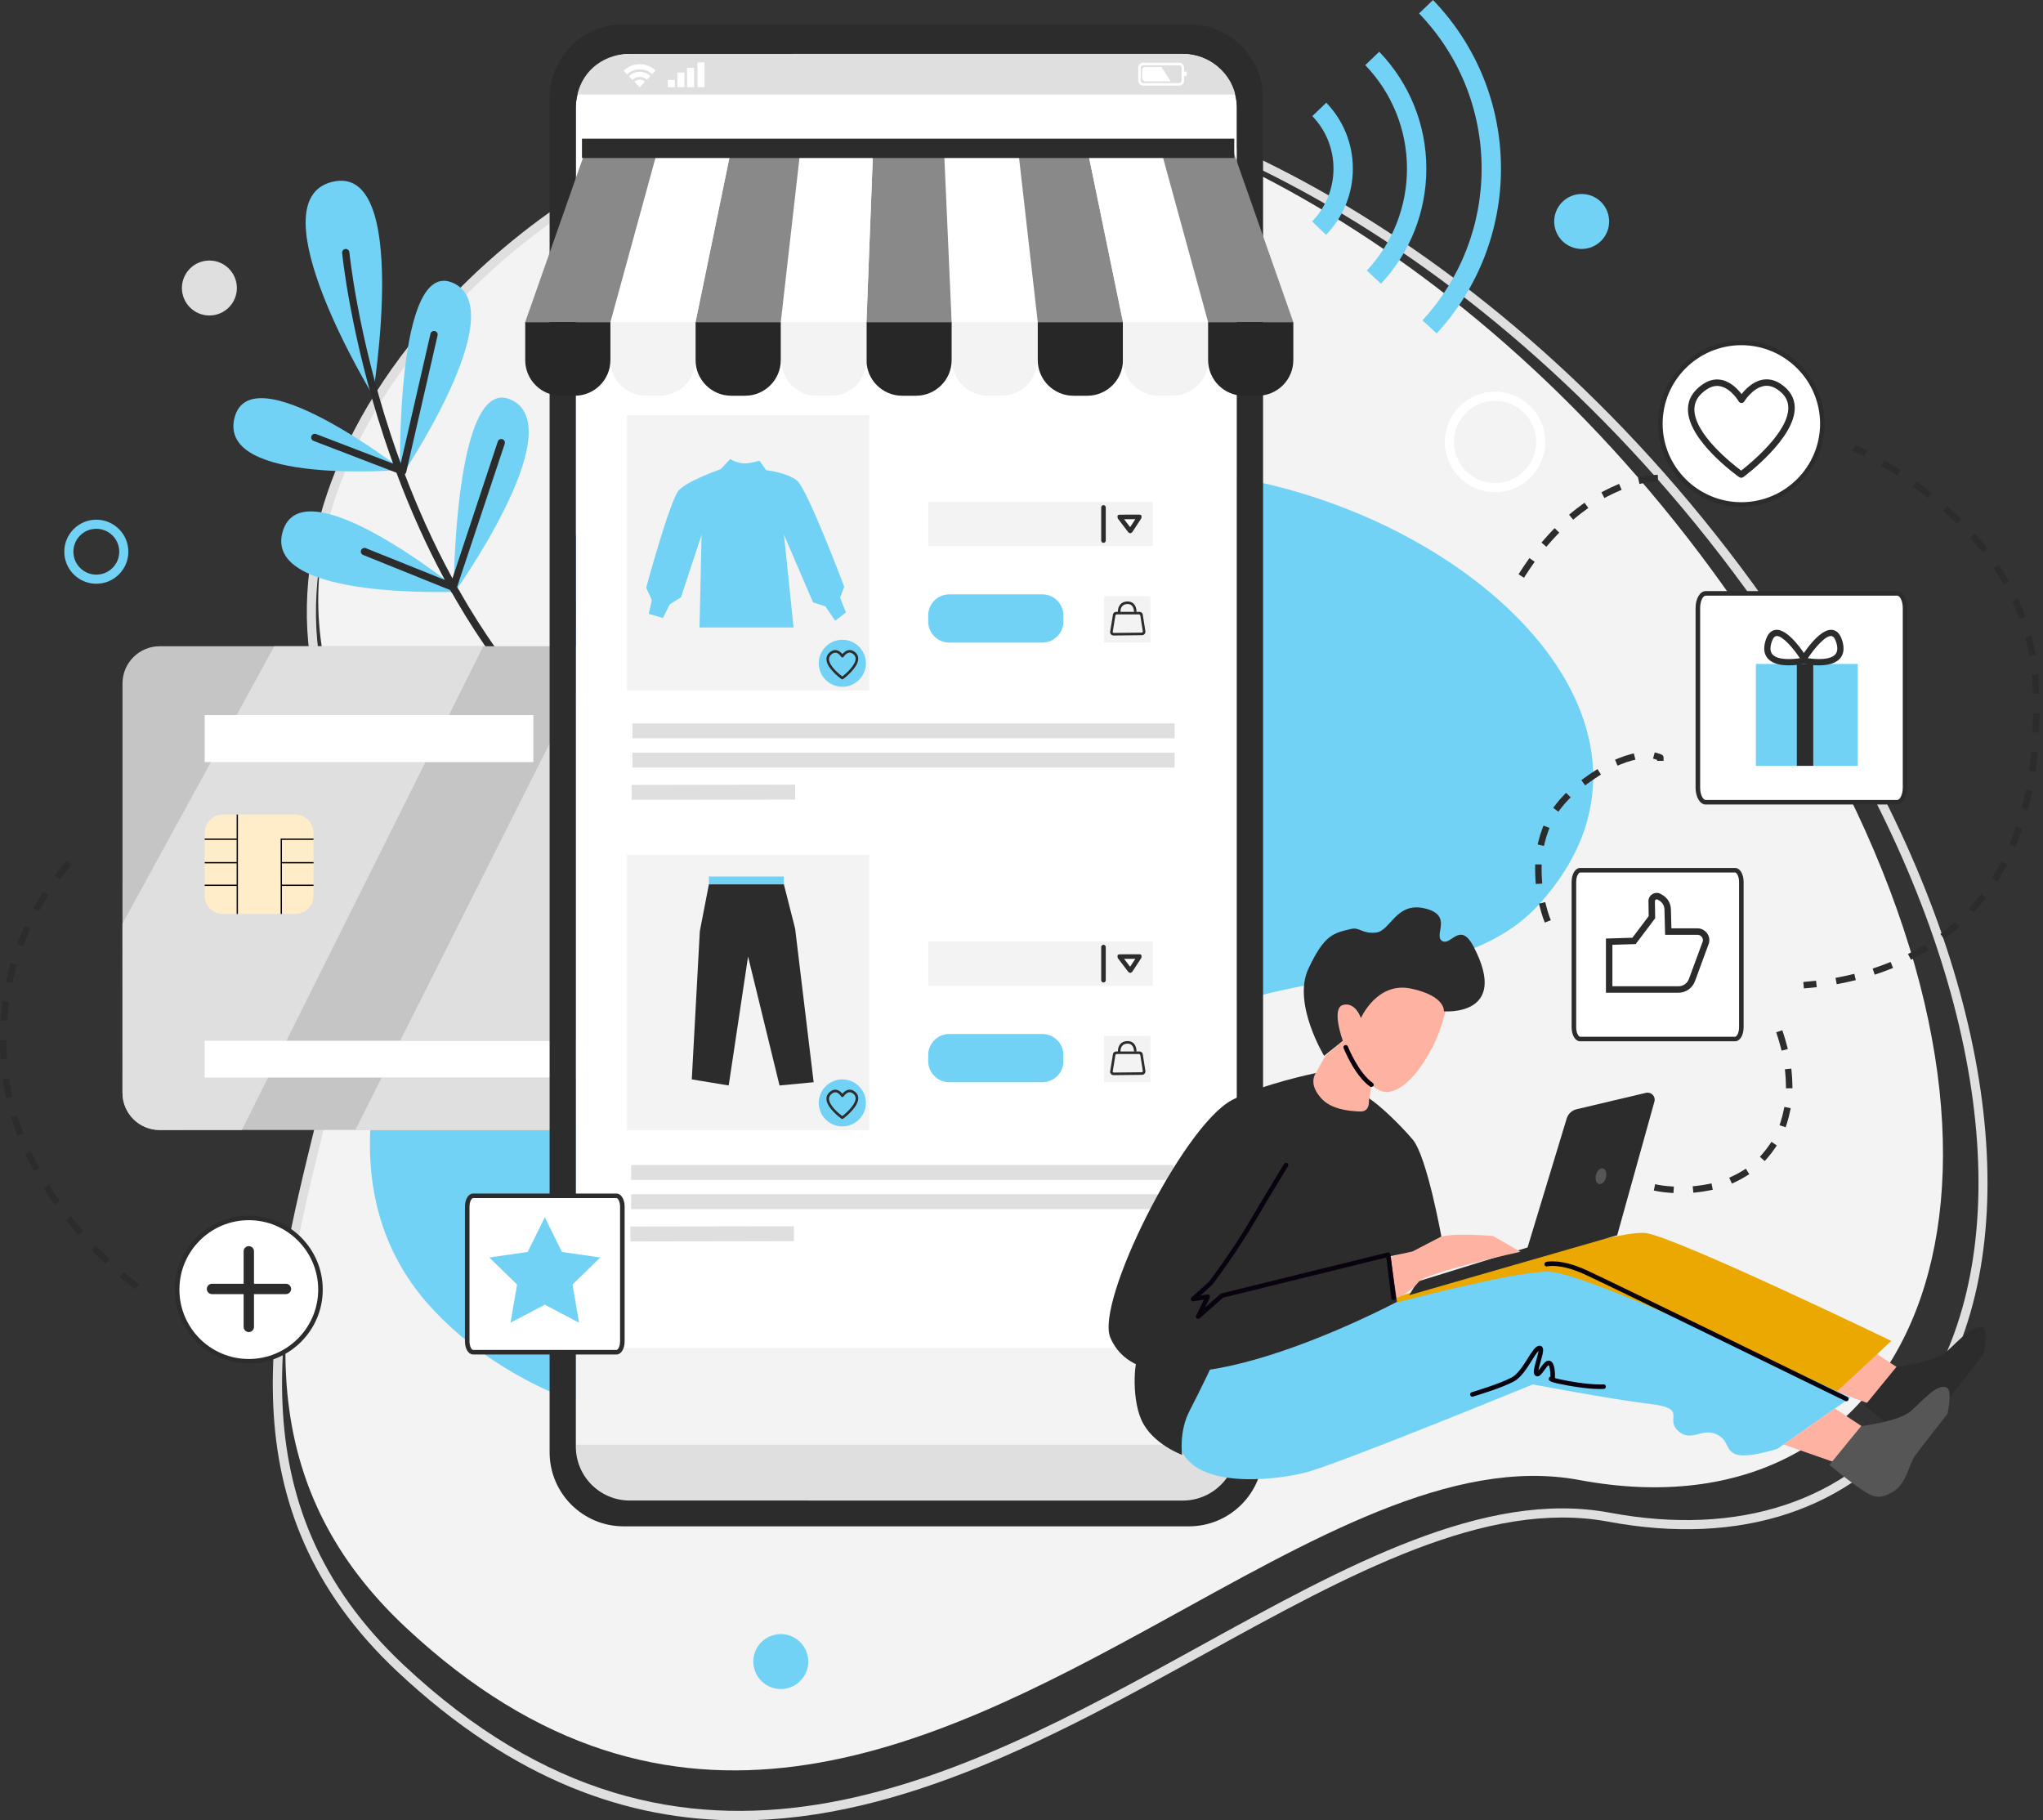 <svg width="422" height="376" viewBox="0 0 422 376" fill="none" xmlns="http://www.w3.org/2000/svg">
<rect x="0" y="0" width="422" height="376" fill="#333333" stroke="none"/>
<path d="M83.77 336.105C138.813 387.652 191.569 361.454 239.305 335.257C270.716 318.018 299.953 300.78 326.237 305.695C394.27 318.41 425.862 248.739 379.223 159.041C333.816 71.714 261.035 27.599 212.161 19.456C131.363 5.994 43.712 85.125 70.731 148.514C95.117 205.724 23.492 279.659 83.77 336.105Z" fill="#F3F3F3"/>
<path d="M374.992 285.861L388.11 290.658L394.433 284.1L386.4 278.82L374.992 285.861Z" fill="#FEB3A2"/>
<path d="M196.323 18.218C155.672 18.218 112.411 38.941 86.108 72.383C65.728 98.295 59.956 127.037 70.273 151.239C80.904 176.178 73.884 204.684 67.096 232.252C57.614 270.764 47.807 310.589 83.469 343.985C141.674 398.495 198.038 367.442 247.772 340.042C278.047 323.364 306.648 307.595 332.537 312.447C359.218 317.431 381.388 310.113 394.952 291.821C416.039 263.385 412.631 213.977 386.061 162.876C340.979 76.181 267.566 28.503 214.808 19.716C208.759 18.708 202.569 18.218 196.323 18.218ZM152.644 376C129.714 376.002 106.133 367.786 82.183 345.359C45.717 311.21 55.658 270.841 65.269 231.801C72.293 203.279 78.927 176.338 68.542 151.978C57.949 127.122 63.812 97.689 84.63 71.219C115.379 32.124 169.047 10.183 215.117 17.859C268.338 26.726 342.35 74.737 387.729 162.009C414.636 213.754 417.982 263.924 396.462 292.942C382.447 311.839 359.622 319.425 332.193 314.296C306.97 309.583 278.652 325.179 248.678 341.69C218.732 358.189 186.397 375.996 152.644 376Z" fill="#DFDFDF"/>
<path d="M385.162 290.354C385.162 290.354 388.173 292.882 391.143 294.983C394.111 297.084 395.402 297.678 398.313 295.972C401.225 294.268 401.707 290.147 402.969 288.413C404.229 286.68 409.687 279.758 409.687 279.758C409.687 279.758 410.771 275.016 409.599 274.334C407.649 273.196 404.479 277.124 402.008 279.224C399.532 281.327 391.753 282.301 391.753 282.301L385.162 290.354Z" fill="#2C2C2C"/>
<path d="M118.94 289.573C106.634 285.134 95.98 277.806 88.616 269.568C79.926 259.843 75.811 247.655 76.481 233.409H118.94V289.573ZM255.475 206.929V98.675C306.572 107.84 350.388 150.897 317.974 186.728C304.247 201.903 280.235 199.52 255.475 206.929Z" fill="#72D2F5"/>
<path d="M77.012 81.645C77.012 81.645 84.902 33.7 68.678 37.549C52.453 41.399 77.012 81.645 77.012 81.645Z" fill="#72D2F5"/>
<path d="M93.697 122.647C93.697 122.647 117.914 88.898 105.835 82.697C93.756 76.495 93.697 122.647 93.697 122.647Z" fill="#72D2F5"/>
<path d="M112.928 148.448C112.928 148.448 137.145 114.698 125.065 108.497C112.986 102.296 112.928 148.448 112.928 148.448Z" fill="#2356F1"/>
<path d="M95.126 122.192C95.126 122.192 62.454 95.556 58.376 109.844C54.298 124.133 95.126 122.192 95.126 122.192Z" fill="#72D2F5"/>
<path d="M113.322 147.124C113.322 147.124 74.308 131.164 74.57 146.021C74.833 160.879 113.322 147.124 113.322 147.124Z" fill="#2356F1"/>
<path d="M83.092 97.05C83.092 97.05 51.56 72.669 48.4 86.47C45.24 100.268 83.092 97.05 83.092 97.05Z" fill="#72D2F5"/>
<path d="M82.638 98.765C82.638 98.765 105.988 64.406 93.754 58.517C81.521 52.626 82.638 98.765 82.638 98.765Z" fill="#72D2F5"/>
<path d="M64.323 90.085C64.472 89.697 64.908 89.501 65.296 89.65L81.195 95.759C80.533 93.929 79.892 92.078 79.273 90.205C72.338 69.138 70.683 52.408 70.668 52.244C70.628 51.828 70.931 51.462 71.347 51.422C71.761 51.383 72.127 51.685 72.169 52.099C72.184 52.265 73.826 68.856 80.716 89.769C81.344 91.678 82.032 93.666 82.781 95.71L88.918 68.943C89.012 68.537 89.417 68.283 89.821 68.377C90.228 68.469 90.48 68.871 90.385 69.278L83.917 97.497C83.876 97.681 83.765 97.838 83.612 97.943C86.185 104.711 89.421 112.056 93.457 119.468L102.822 91.196C102.954 90.803 103.381 90.587 103.776 90.72C104.171 90.85 104.383 91.277 104.254 91.67L94.418 121.223L94.902 122.062C99.621 130.349 105.358 138.642 112.3 146.221L112.528 146.215L120.256 120.001C120.373 119.6 120.792 119.372 121.191 119.489C121.59 119.607 121.818 120.027 121.699 120.426L113.955 146.698L114.004 146.939C114.01 147.234 113.844 147.49 113.602 147.62C116.081 150.236 118.71 152.762 121.494 155.162C121.81 155.435 121.846 155.911 121.575 156.227L121.184 156.466C120.956 156.522 120.704 156.472 120.512 156.304C117.444 153.66 114.488 150.802 111.644 147.74L92.639 148.13C92.223 148.139 91.879 147.808 91.871 147.392C91.862 146.977 92.193 146.632 92.609 146.623L110.295 146.262C104.459 139.761 99.122 132.381 94.354 124.199C94.033 123.65 93.715 123.093 93.401 122.532C93.348 122.527 93.128 122.171 92.975 121.87L75.005 114.625C74.62 114.471 74.433 114.03 74.588 113.645C74.744 113.259 75.18 113.071 75.568 113.227L91.881 119.784C88.16 112.893 84.816 105.48 81.886 97.638L64.756 91.057C64.369 90.908 64.175 90.472 64.323 90.085Z" fill="#2C2C2C"/>
<path d="M175.426 233.401L32.986 233.399C28.743 233.399 25.299 229.965 25.299 225.722L25.303 141.163C25.303 136.92 28.743 133.481 32.984 133.481H175.426C179.668 133.481 183.106 136.92 183.106 141.163V225.722C183.106 229.963 179.668 233.401 175.426 233.401Z" fill="#C5C5C5"/>
<path d="M118.945 233.409H73.389L73.392 233.4L78.838 222.569H118.945V233.409ZM118.945 214.971H82.658L118.945 142.794V214.971Z" fill="#DFDFDF"/>
<path d="M99.826 133.483L49.963 233.398L32.988 233.4C28.737 233.4 25.302 229.954 25.302 225.722L25.297 190.776L56.652 133.483H99.826Z" fill="#DFDFDF"/>
<path d="M60.995 188.776H46.043C43.967 188.776 42.281 187.093 42.281 185.015V172.004C42.281 169.928 43.967 168.242 46.043 168.242H60.995C63.073 168.242 64.756 169.928 64.756 172.004V185.015C64.756 187.093 63.073 188.776 60.995 188.776Z" fill="#FFECC9"/>
<path d="M49.146 188.776H48.881V168.242H49.146V188.776Z" fill="#010101"/>
<path d="M58.238 188.776H57.973V173.202H64.755V173.471H58.238V188.776Z" fill="#010101"/>
<path d="M49.011 173.471H42.281V173.202H49.011V173.471Z" fill="#010101"/>
<path d="M49.011 178.321H42.281V178.052H49.011V178.321Z" fill="#010101"/>
<path d="M49.011 182.989H42.281V182.722H49.011V182.989Z" fill="#010101"/>
<path d="M64.758 178.321H58.107V178.052H64.758V178.321Z" fill="#010101"/>
<path d="M64.758 182.989H58.107V182.722H64.758V182.989Z" fill="#010101"/>
<path d="M169.506 171.156L169.066 170.996C168.774 170.753 168.735 170.323 168.977 170.029C168.989 170.014 169.41 169.469 169.41 168.5C169.41 167.597 168.983 167.024 168.983 167.024C168.75 166.725 168.804 166.292 169.102 166.059C169.401 165.824 169.837 165.878 170.066 166.179C170.14 166.273 170.785 167.14 170.785 168.5C170.785 169.963 170.112 170.816 170.034 170.906C169.899 171.069 169.703 171.156 169.506 171.156Z" fill="white"/>
<path d="M171.822 172.065L171.461 171.959C171.137 171.76 171.04 171.337 171.239 171.013C171.239 171.013 171.94 169.858 171.946 168.532C171.95 167.58 171.414 166.301 171.209 165.888C171.038 165.549 171.173 165.135 171.514 164.966C171.848 164.797 172.266 164.932 172.435 165.271C172.475 165.344 173.329 167.067 173.323 168.54C173.312 170.266 172.441 171.681 172.405 171.739C172.275 171.948 172.05 172.065 171.822 172.065Z" fill="white"/>
<path d="M174.096 173.229L173.756 173.139C173.427 172.949 173.312 172.531 173.5 172.202C173.507 172.183 174.54 170.342 174.54 168.536C174.54 166.917 173.485 164.688 173.476 164.665C173.312 164.323 173.457 163.913 173.801 163.749C174.138 163.582 174.553 163.728 174.715 164.075C174.764 164.174 175.917 166.61 175.917 168.536C175.917 170.712 174.743 172.794 174.692 172.881C174.565 173.103 174.335 173.229 174.096 173.229Z" fill="white"/>
<path d="M176.424 174.369L176.076 174.275C175.749 174.085 175.64 173.663 175.828 173.336C175.845 173.312 177.182 170.979 177.086 168.56C176.998 166.269 175.672 163.311 175.659 163.282C175.502 162.936 175.657 162.528 176.003 162.37C176.341 162.214 176.755 162.366 176.911 162.716C176.972 162.846 178.362 165.951 178.463 168.51C178.57 171.337 177.081 173.921 177.017 174.028C176.891 174.246 176.661 174.369 176.424 174.369Z" fill="white"/>
<path d="M154.57 217.718C154.57 211.757 159.402 206.925 165.363 206.925C171.324 206.925 176.156 211.757 176.156 217.718C176.156 223.679 171.324 228.509 165.363 228.509C159.402 228.509 154.57 223.679 154.57 217.718Z" fill="#FFE6B4"/>
<path d="M139.6 217.718C139.6 211.757 144.43 206.925 150.39 206.925C156.351 206.925 161.183 211.757 161.183 217.718C161.183 223.679 156.351 228.509 150.39 228.509C144.43 228.509 139.6 223.679 139.6 217.718Z" fill="#FF3700"/>
<path d="M110.164 157.412H42.281V147.708H110.164V157.412Z" fill="white"/>
<path d="M42.281 222.569H125.225V214.97H42.281V222.569Z" fill="white"/>
<path d="M118.943 40.169V22.279C118.943 16.121 123.935 11.129 130.093 11.129L244.327 11.126C250.484 11.126 255.478 16.121 255.478 22.279V30.612C241.305 24.196 227.636 19.945 215.121 17.859C208.977 16.836 202.703 16.339 196.36 16.339C169.896 16.339 142.333 25.001 118.943 40.169ZM255.478 33.822C239.984 26.376 225.221 21.63 212.164 19.456C210.241 19.136 208.306 18.867 206.376 18.649C209.212 18.897 212.028 19.251 214.812 19.716C227.412 21.815 241.188 26.13 255.478 32.668V33.822Z" fill="#689BF9"/>
<path d="M130.092 309.932C123.935 309.932 118.943 304.933 118.943 298.776V289.573C126.719 292.377 135.157 294.027 143.845 294.029C159.848 294.029 176.697 288.431 191.842 274.118C221.126 246.445 223.397 222.24 237.763 214.271C243.624 211.018 249.571 208.695 255.478 206.929V298.776C255.478 304.933 250.484 309.929 244.327 309.929L130.092 309.932ZM123.625 133.481H122.152C127.387 123.612 131.698 111.901 125.066 108.497C124.306 108.106 123.593 107.923 122.925 107.923C121.368 107.923 120.053 108.916 118.943 110.592V42.405C142.235 27.019 169.835 18.218 196.326 18.218C199.697 18.218 203.052 18.359 206.376 18.649C208.306 18.867 210.241 19.136 212.164 19.456C225.221 21.63 239.984 26.376 255.478 33.822V98.675C249.058 97.523 242.526 96.909 236.014 96.909C229.474 96.909 222.964 97.529 216.608 98.853C189.489 104.504 163.99 118.558 143.512 133.475H123.627L123.625 133.481Z" fill="#6097F8"/>
<path d="M118.943 42.405V40.169C142.333 25.001 169.896 16.339 196.36 16.339C202.703 16.339 208.977 16.836 215.121 17.859C227.636 19.945 241.305 24.196 255.478 30.612V32.668C241.188 26.13 227.412 21.815 214.812 19.716C212.028 19.251 209.212 18.898 206.376 18.649C203.052 18.36 199.697 18.218 196.326 18.218C169.835 18.218 142.235 27.019 118.943 42.405Z" fill="#5993F5"/>
<path d="M143.845 294.029C135.157 294.027 126.719 292.377 118.943 289.573V233.409H123.345L123.348 233.401H175.429C179.671 233.401 183.109 229.963 183.109 225.721V141.163C183.109 136.919 179.671 133.481 175.429 133.481H173.582L173.584 133.475H143.512C163.99 118.558 189.489 104.504 216.608 98.853C222.964 97.529 229.474 96.908 236.014 96.908C242.526 96.908 249.058 97.523 255.478 98.675V206.929C249.571 208.695 243.624 211.018 237.763 214.271C223.397 222.239 221.126 246.445 191.842 274.118C176.697 288.431 159.848 294.029 143.845 294.029Z" fill="url(#paint0_linear_6532_3180)"/>
<path d="M122.152 133.481H118.943V129.785L121.701 120.426C121.819 120.027 121.592 119.608 121.193 119.489C121.121 119.468 121.05 119.459 120.979 119.459C120.653 119.459 120.354 119.672 120.258 120.001L118.943 124.458V110.592C120.053 108.916 121.368 107.923 122.925 107.923C123.593 107.923 124.306 108.106 125.066 108.497C131.698 111.901 127.387 123.612 122.152 133.481Z" fill="#175CF4"/>
<path d="M118.943 129.785V124.458L120.258 120.001C120.354 119.671 120.653 119.459 120.979 119.459C121.05 119.459 121.121 119.468 121.193 119.489C121.592 119.607 121.819 120.027 121.701 120.426L118.943 129.785Z" fill="#3171E4"/>
<path d="M175.429 233.401H123.348L173.582 133.481H175.429C179.671 133.481 183.109 136.92 183.109 141.163V225.722C183.109 229.963 179.671 233.401 175.429 233.401ZM157.878 225.492C159.82 227.362 162.457 228.509 165.364 228.509C171.325 228.509 176.157 223.679 176.157 217.718C176.157 211.757 171.325 206.926 165.364 206.926C162.457 206.926 159.82 208.075 157.878 209.944C155.939 208.075 153.3 206.926 150.392 206.926C144.432 206.926 139.602 211.757 139.602 217.718C139.602 223.679 144.432 228.509 150.392 228.509C153.3 228.509 155.939 227.362 157.878 225.492ZM176.285 162.31C176.191 162.31 176.095 162.329 176.005 162.37C175.659 162.528 175.505 162.936 175.661 163.283C175.674 163.311 177 166.269 177.088 168.56C177.184 170.979 175.847 173.312 175.83 173.336C175.642 173.663 175.751 174.085 176.078 174.275L176.426 174.369C176.663 174.369 176.893 174.246 177.019 174.028C177.083 173.921 178.572 171.337 178.465 168.51C178.364 165.952 176.974 162.846 176.913 162.716C176.799 162.461 176.545 162.31 176.285 162.31ZM174.098 163.679C173.998 163.679 173.896 163.702 173.802 163.749C173.458 163.913 173.313 164.323 173.477 164.665C173.486 164.688 174.541 166.916 174.541 168.536C174.541 170.342 173.509 172.183 173.501 172.202C173.313 172.531 173.428 172.949 173.757 173.139L174.098 173.229C174.336 173.229 174.566 173.103 174.694 172.881C174.745 172.794 175.918 170.712 175.918 168.536C175.918 166.61 174.765 164.174 174.716 164.074C174.6 163.826 174.352 163.679 174.098 163.679ZM171.822 164.893C171.718 164.893 171.613 164.917 171.515 164.966C171.175 165.135 171.039 165.549 171.21 165.888C171.415 166.301 171.951 167.58 171.948 168.532C171.942 169.858 171.24 171.013 171.24 171.013C171.041 171.337 171.139 171.76 171.462 171.959L171.824 172.065C172.051 172.065 172.277 171.948 172.407 171.739C172.442 171.681 173.313 170.266 173.325 168.54C173.33 167.067 172.476 165.344 172.437 165.271C172.316 165.03 172.072 164.893 171.822 164.893ZM169.527 165.914C169.378 165.914 169.23 165.961 169.104 166.059C168.807 166.292 168.752 166.725 168.985 167.024C168.985 167.024 169.412 167.597 169.412 168.5C169.412 169.469 168.991 170.014 168.98 170.029C168.737 170.323 168.776 170.754 169.068 170.996L169.508 171.156C169.706 171.156 169.901 171.07 170.037 170.906C170.114 170.816 170.787 169.964 170.787 168.5C170.787 167.14 170.142 166.273 170.069 166.179C169.935 166.004 169.732 165.914 169.527 165.914ZM118.943 142.794V133.481H122.152H123.625L118.943 142.794Z" fill="#3078F0"/>
<path d="M123.345 233.409H118.943V222.569H125.226V214.971H118.943V142.794L123.625 133.481L123.627 133.476H143.512H173.584L173.582 133.481L123.348 233.401L123.345 233.409Z" fill="url(#paint1_linear_6532_3180)"/>
<path d="M169.506 171.156L169.066 170.996C168.774 170.753 168.735 170.323 168.977 170.029C168.989 170.014 169.41 169.469 169.41 168.5C169.41 167.597 168.983 167.024 168.983 167.024C168.75 166.725 168.804 166.292 169.102 166.059C169.228 165.961 169.376 165.914 169.525 165.914C169.73 165.914 169.933 166.004 170.066 166.179C170.14 166.273 170.785 167.14 170.785 168.5C170.785 169.963 170.112 170.816 170.034 170.906C169.899 171.069 169.703 171.156 169.506 171.156Z" fill="#689BF9"/>
<path d="M171.822 172.065L171.461 171.959C171.137 171.76 171.04 171.337 171.239 171.013C171.239 171.013 171.94 169.858 171.946 168.532C171.95 167.58 171.414 166.301 171.209 165.888C171.038 165.549 171.173 165.135 171.514 164.966C171.611 164.917 171.717 164.893 171.82 164.893C172.07 164.893 172.315 165.03 172.435 165.271C172.475 165.344 173.329 167.067 173.323 168.54C173.312 170.266 172.441 171.681 172.405 171.739C172.275 171.948 172.05 172.065 171.822 172.065Z" fill="#689BF9"/>
<path d="M174.096 173.229L173.756 173.139C173.427 172.949 173.312 172.531 173.5 172.202C173.507 172.183 174.54 170.342 174.54 168.536C174.54 166.917 173.485 164.688 173.476 164.665C173.312 164.323 173.457 163.913 173.801 163.749C173.895 163.702 173.996 163.68 174.096 163.68C174.35 163.68 174.598 163.826 174.715 164.075C174.764 164.174 175.917 166.61 175.917 168.536C175.917 170.712 174.743 172.794 174.692 172.881C174.565 173.103 174.335 173.229 174.096 173.229Z" fill="#689BF9"/>
<path d="M176.424 174.369L176.076 174.275C175.749 174.085 175.64 173.663 175.828 173.336C175.845 173.312 177.182 170.979 177.086 168.56C176.998 166.269 175.672 163.311 175.659 163.282C175.502 162.936 175.657 162.528 176.003 162.37C176.093 162.329 176.189 162.31 176.283 162.31C176.543 162.31 176.797 162.46 176.911 162.716C176.972 162.846 178.362 165.951 178.463 168.51C178.57 171.337 177.081 173.921 177.017 174.028C176.891 174.246 176.661 174.369 176.424 174.369Z" fill="#689BF9"/>
<path d="M165.363 228.509C162.455 228.509 159.818 227.361 157.877 225.492C159.916 223.531 161.184 220.773 161.184 217.718C161.184 214.665 159.916 211.906 157.877 209.944C159.818 208.075 162.455 206.925 165.363 206.925C171.324 206.925 176.156 211.757 176.156 217.718C176.156 223.679 171.324 228.509 165.363 228.509Z" fill="#6891DD"/>
<path d="M150.39 228.509C144.43 228.509 139.6 223.679 139.6 217.718C139.6 211.757 144.43 206.925 150.39 206.925C153.298 206.925 155.937 208.075 157.877 209.944C159.915 211.906 161.183 214.665 161.183 217.718C161.183 220.773 159.915 223.531 157.877 225.492C155.937 227.361 153.298 228.509 150.39 228.509Z" fill="#68519B"/>
<path d="M118.943 222.569H125.226V214.97H118.943V222.569Z" fill="#689BF9"/>
<path d="M244.327 309.93L130.092 309.932C123.935 309.932 118.943 304.933 118.943 298.776V22.279C118.943 16.121 123.935 11.129 130.093 11.129L244.327 11.125C250.484 11.125 255.478 16.121 255.478 22.279V298.776C255.478 304.933 250.484 309.93 244.327 309.93Z" fill="white"/>
<path d="M244.327 309.93L130.092 309.932C123.935 309.932 118.943 304.933 118.943 298.776L118.941 278.423H255.476L255.477 298.776C255.477 304.933 250.484 309.93 244.327 309.93Z" fill="#F3F3F3"/>
<path d="M246.107 309.93H128.596C123.264 309.93 118.941 305.608 118.941 300.276V298.408H255.476V300.562C255.476 305.734 251.279 309.93 246.107 309.93Z" fill="#DFDFDF"/>
<path d="M255.477 298.776C255.477 304.946 250.477 309.937 244.308 309.937L130.091 309.932C123.921 309.932 118.943 304.946 118.943 298.776V22.279C118.943 16.11 123.923 11.129 130.093 11.129L244.308 11.135C250.477 11.135 255.477 16.11 255.477 22.279V298.776ZM257.832 11.135C255.048 7.41 250.59 5.003 245.587 5.003H128.819C123.816 5.003 119.377 7.41 116.574 11.135C114.656 13.693 113.527 16.872 113.527 20.314V299.969C113.527 308.414 120.374 315.261 128.819 315.261H245.587C254.032 315.261 260.898 308.414 260.898 299.969V20.314C260.898 16.872 259.769 13.693 257.832 11.135Z" fill="#2C2C2C"/>
<path d="M277.381 214.968L273.758 218.101L270.418 224.112C270.418 224.112 272.613 227.431 275.758 228.96C278.905 230.489 282.439 229.951 282.439 229.951L283.391 223.402L277.381 214.968Z" fill="#FEB3A2"/>
<path d="M281.097 210.304C281.097 210.304 278.665 205.095 276.367 207.742C274.07 210.39 281.455 225.838 286.501 225.56C291.544 225.285 296.322 216.307 297.619 212.194C298.917 208.078 300.493 203.545 296.006 200.653C286.804 194.722 281.097 210.304 281.097 210.304Z" fill="#FEB3A2"/>
<path d="M273.509 218.083L277.382 214.968C277.382 214.968 274.886 208.207 277.442 207.56C280 206.909 281.098 210.304 281.098 210.304C281.098 210.304 284.411 202.677 291.485 204.195C298.678 205.735 298.251 208.887 298.251 208.887C298.251 208.887 311.978 210.054 304.388 195.537C301.54 190.09 299.703 195.522 297.865 194.337C296.025 193.154 300.314 188.978 294.178 187.601C288.353 186.294 287.178 192.292 284.262 192.614C281.347 192.937 280.856 191.448 279.105 191.867C275.427 192.747 273.594 192.981 270.255 200.109C266.914 207.236 273.509 218.083 273.509 218.083Z" fill="#2C2C2C"/>
<path d="M249.626 291.208C254.431 301.512 267.179 301.402 273.856 299.736C280.531 298.066 320.969 281.491 320.969 281.491C320.969 281.491 337.177 284.561 345.129 285.516C353.082 286.472 348.239 288.439 350.881 290.997C353.522 293.555 355.817 290.508 358.704 291.702C361.595 292.895 360.555 295.062 362.934 295.931C365.316 296.8 371.494 294.783 371.494 294.783L390.669 276.964C390.669 276.964 345.861 255.352 339.855 254.671C331.169 253.685 262.301 276.179 262.301 276.179C262.301 276.179 244.327 279.845 249.626 291.208Z" fill="#EAA800"/>
<path d="M243.522 298.017C245.632 307.719 262.83 305.862 269.507 304.196C276.178 302.527 316.618 285.952 316.618 285.952C316.618 285.952 332.824 289.024 340.779 289.979C348.733 290.933 343.888 292.898 346.531 295.457C349.171 298.017 351.464 294.97 354.355 296.164C357.244 297.357 356.2 299.523 358.583 300.392C360.967 301.261 367.144 299.243 367.144 299.243L382.236 288.682C382.236 288.682 329.713 263.464 320.316 262.691C310.921 261.92 254.994 278.193 254.994 278.193C254.994 278.193 241.41 288.313 243.522 298.017Z" fill="#72D2F5"/>
<path d="M235.418 280.188C234.4 279.518 233.541 288.323 235.77 293.294C238 298.265 244.172 300.494 244.172 300.494C244.172 300.494 243.485 295.694 245.712 291.409C247.943 287.123 250.629 281.434 250.629 281.434C250.629 281.434 236.439 280.857 235.418 280.188Z" fill="#2C2C2C"/>
<path d="M368.404 298.361L378.486 301.882L385.472 295.184L379.024 290.927L368.404 298.361Z" fill="#FEB3A2"/>
<path d="M377.875 302.578C377.875 302.578 380.869 305.091 383.822 307.183C386.772 309.271 388.056 309.859 390.953 308.164C393.848 306.47 394.326 302.371 395.58 300.649C396.833 298.926 402.263 292.041 402.263 292.041C402.263 292.041 403.339 287.328 402.175 286.648C400.235 285.516 397.085 289.421 394.625 291.513C392.164 293.602 384.428 294.571 384.428 294.571L377.875 302.578Z" fill="#565656"/>
<path d="M291.078 267.521L334.046 255.142L341.737 227.529C342.032 226.461 341.077 225.467 339.999 225.721L325.651 229.113C324.681 229.342 323.906 230.072 323.616 231.024L315.53 257.661L292.788 264.704L291.078 267.521Z" fill="#2C2C2C"/>
<path d="M381.377 289.428L381.172 289.381C380.685 289.145 332.533 265.593 327.302 263.203C322.267 260.9 319.628 261.56 319.6 261.564C319.352 261.636 319.094 261.485 319.026 261.233C318.959 260.983 319.104 260.726 319.352 260.656C319.47 260.622 322.309 259.884 327.694 262.347C332.936 264.743 381.099 288.299 381.584 288.537C381.817 288.649 381.913 288.93 381.8 289.165C381.719 289.33 381.552 289.428 381.377 289.428Z" fill="#09030F"/>
<path d="M304.121 288.482C303.916 288.482 303.73 288.351 303.67 288.145C303.596 287.897 303.739 287.636 303.987 287.561C304.048 287.544 309.931 285.798 312.299 284.484C313.548 283.792 314.669 282.001 315.572 280.562C316.447 279.168 317.079 278.16 317.799 277.981C318.181 277.883 318.41 278.052 318.514 278.16C318.95 278.609 318.721 279.51 318.241 281.19C318.085 281.737 317.852 282.559 317.78 283.062C317.923 282.889 318.083 282.667 318.207 282.495C318.794 281.686 319.396 280.846 320.133 281.068C321.183 281.38 321.232 283.624 321.196 284.645C321.623 284.766 322.417 284.952 323.891 285.225C328.654 286.109 331.18 285.947 331.203 285.943C331.458 285.888 331.686 286.118 331.705 286.378C331.724 286.637 331.528 286.861 331.268 286.88C331.167 286.891 328.612 287.057 323.718 286.15C320.028 285.467 319.894 285.245 319.926 284.762C319.936 284.628 319.996 284.429 320.261 284.31C320.263 283.193 320.083 282.106 319.855 281.963C319.71 282.025 319.227 282.689 318.967 283.047C318.467 283.737 318.066 284.29 317.556 284.285C317.329 284.28 317.12 284.162 316.981 283.955C316.64 283.453 316.881 282.527 317.336 280.934C317.494 280.374 317.739 279.522 317.795 279.046C317.408 279.403 316.842 280.308 316.37 281.062C315.41 282.592 314.216 284.495 312.756 285.307C310.296 286.671 304.499 288.39 304.255 288.464L304.121 288.482Z" fill="#09030F"/>
<path d="M196.574 66.537H178.975L180.353 30.636H194.983L196.574 66.537Z" fill="#898989"/>
<path d="M189.203 81.739H186.346C182.276 81.739 178.975 78.438 178.975 74.368V66.537H196.574V74.368C196.574 78.438 193.275 81.739 189.203 81.739Z" fill="#282728"/>
<path d="M178.975 66.537H161.373L165.579 30.636H180.353L178.975 66.537Z" fill="white"/>
<path d="M171.603 81.739H168.746C164.674 81.739 161.373 78.438 161.373 74.368V66.537H178.975V74.368C178.975 78.438 175.674 81.739 171.603 81.739Z" fill="#F3F3F3"/>
<path d="M161.277 66.537H143.676L151.064 30.636H165.363L161.277 66.537Z" fill="#898989"/>
<path d="M153.906 81.739H151.049C146.977 81.739 143.676 78.438 143.676 74.368V66.537H161.277V74.368C161.277 78.438 157.976 81.739 153.906 81.739Z" fill="#282728"/>
<path d="M143.654 66.537H126.055L135.935 30.636H151.067L143.654 66.537Z" fill="white"/>
<path d="M136.283 81.739H133.426C129.356 81.739 126.055 78.438 126.055 74.368V66.537H143.654V74.368C143.654 78.438 140.355 81.739 136.283 81.739Z" fill="#F3F3F3"/>
<path d="M126.088 66.537H108.486L121.111 30.636H135.933L126.088 66.537Z" fill="#898989"/>
<path d="M118.717 81.739H115.86C111.787 81.739 108.486 78.438 108.486 74.368V66.537H126.088V74.368C126.088 78.438 122.787 81.739 118.717 81.739Z" fill="#282728"/>
<path d="M196.658 66.537H214.258L210.054 30.636H195.281L196.658 66.537Z" fill="white"/>
<path d="M204.03 81.739H206.889C210.959 81.739 214.258 78.438 214.258 74.368V66.537H196.658V74.368C196.658 78.438 199.959 81.739 204.03 81.739Z" fill="#F3F3F3"/>
<path d="M214.355 66.537H231.957L224.568 30.636H210.27L214.355 66.537Z" fill="#898989"/>
<path d="M221.727 81.739H224.586C228.656 81.739 231.957 78.438 231.957 74.368V66.537H214.355V74.368C214.355 78.438 217.656 81.739 221.727 81.739Z" fill="#282728"/>
<path d="M231.981 66.537H249.583L239.702 30.636H224.57L231.981 66.537Z" fill="white"/>
<path d="M239.35 81.739H242.209C246.279 81.739 249.58 78.438 249.58 74.368V66.537H231.979V74.368C231.979 78.438 235.28 81.739 239.35 81.739Z" fill="#F3F3F3"/>
<path d="M249.548 66.537H267.15L254.525 30.636H239.703L249.548 66.537Z" fill="#898989"/>
<path d="M256.916 81.739H259.775C263.846 81.739 267.147 78.438 267.147 74.368V66.537H249.545V74.368C249.545 78.438 252.846 81.739 256.916 81.739Z" fill="#282728"/>
<path d="M238.095 112.806H191.729V103.654H238.095V112.806Z" fill="#F3F3F3"/>
<path d="M237.632 132.725H228.055V123.147H237.632V132.725Z" fill="#F3F3F3"/>
<path d="M238.095 203.609H191.729V194.459H238.095V203.609Z" fill="#F3F3F3"/>
<path d="M237.632 223.531H228.055V213.953H237.632V223.531Z" fill="#F3F3F3"/>
<path d="M130.369 246.664H242.367V249.744H130.369V246.664Z" fill="#DFDFDF"/>
<path d="M130.627 149.416H242.628V152.497H130.627V149.416Z" fill="#DFDFDF"/>
<path d="M130.627 155.452H242.625V158.531H130.627V155.452Z" fill="#DFDFDF"/>
<path d="M130.469 162.124L164.243 162.068V165.15L130.469 165.205V162.124Z" fill="#DFDFDF"/>
<path d="M130.369 240.628H242.37V243.709H130.369V240.628Z" fill="#DFDFDF"/>
<path d="M130.211 253.335L163.987 253.281V256.362L130.211 256.417V253.335Z" fill="#DFDFDF"/>
<path d="M227.935 112.123C227.676 112.123 227.465 111.911 227.465 111.653V104.807C227.465 104.547 227.676 104.336 227.935 104.336C228.195 104.336 228.405 104.547 228.405 104.807V111.653C228.405 111.911 228.195 112.123 227.935 112.123Z" fill="#2C2C2C"/>
<path d="M231.244 106.778L235.377 106.765L233.462 109.693L231.244 106.778Z" fill="white"/>
<path d="M232.192 107.244L233.435 108.879L234.507 107.237L232.192 107.244ZM233.471 110.164L233.089 109.979L230.871 107.062L230.822 106.569C230.901 106.409 231.065 106.308 231.244 106.308L235.378 106.295C235.551 106.295 235.709 106.389 235.792 106.541L235.771 107.022L233.856 109.951L233.471 110.164Z" fill="#2C2C2C"/>
<path d="M230.915 126.548C230.909 126.507 230.819 125.532 231.402 124.853C231.731 124.471 232.197 124.263 232.788 124.231C233.354 124.208 233.817 124.357 234.161 124.697C234.802 125.331 234.77 126.369 234.769 126.413L234.236 126.392C234.236 126.392 234.259 125.54 233.785 125.073C233.55 124.844 233.236 124.742 232.818 124.763C232.374 124.787 232.036 124.934 231.808 125.201C231.37 125.709 231.443 126.493 231.443 126.493L230.915 126.548Z" fill="#2C2C2C"/>
<path d="M230.582 126.902L230.403 127.081L229.831 130.594L230.014 130.731L235.89 130.666L236.072 130.487L235.54 127.122L235.356 126.902H230.582ZM230.018 131.264C229.621 131.264 229.303 130.944 229.303 130.551L229.873 127.037C229.869 126.689 230.189 126.37 230.582 126.37H235.356C235.749 126.37 236.068 126.689 236.068 127.081L236.601 130.446C236.605 130.878 236.285 131.198 235.893 131.198L230.018 131.264Z" fill="#2C2C2C"/>
<path d="M129.502 85.775H179.542V142.639H129.502V85.775Z" fill="#F3F3F3"/>
<path d="M148.863 96.908L150.836 94.815C150.836 94.815 152.35 95.785 154.067 95.712C154.959 95.675 156.892 95.174 156.892 95.174L158.278 97.129C158.278 97.129 162.501 97.555 164.63 99.26C166.758 100.96 174.39 121.189 174.39 121.189L173.527 123.437L174.738 126.499L172.517 128.216L170.499 125.256L167.941 124.415L161.937 110.462L163.919 129.606H144.491L144.916 110.462L140.671 123.375L138.341 124.819L136.947 127.656L134.007 126.794L134.641 123.958L133.477 121.377C133.477 121.377 138.395 103.228 140.237 101.242C142.08 99.26 148.863 96.908 148.863 96.908Z" fill="#72D2F5"/>
<path d="M169.123 136.999C169.123 134.316 171.303 132.144 173.993 132.144C176.681 132.144 178.861 134.316 178.861 136.999C178.861 139.681 176.681 141.853 173.993 141.853C171.303 141.853 169.123 139.681 169.123 136.999Z" fill="#72D2F5"/>
<path d="M172.536 134.8C172.346 134.8 172.158 134.864 171.962 134.992C171.486 135.304 171.251 135.672 171.242 136.12C171.219 137.535 173.378 139.269 173.982 139.728C174.889 139.024 176.771 137.292 176.743 136.019C176.732 135.607 176.523 135.27 176.104 134.992C175.839 134.813 175.581 134.758 175.314 134.815C174.687 134.954 174.23 135.699 174.23 135.699L174.001 135.827L173.771 135.693C173.771 135.693 173.346 134.967 172.741 134.824L172.536 134.8ZM173.984 140.328L173.832 140.279C173.702 140.187 170.677 138.029 170.709 136.111C170.721 135.482 171.042 134.956 171.669 134.546C172.058 134.288 172.462 134.211 172.867 134.305C173.382 134.429 173.777 134.819 174.007 135.103C174.247 134.815 174.661 134.416 175.195 134.296C175.605 134.203 176.012 134.29 176.401 134.546C176.967 134.926 177.262 135.415 177.276 136.007C177.321 137.913 174.272 140.181 174.142 140.275L173.984 140.328Z" fill="#2C2C2C"/>
<path d="M342.961 87.516C342.961 78.299 350.453 70.828 359.692 70.828C368.933 70.828 376.423 78.299 376.423 87.516C376.423 96.728 368.933 104.199 359.692 104.199C350.453 104.199 342.961 96.728 342.961 87.516Z" fill="white"/>
<path d="M359.693 71.298C350.727 71.298 343.433 78.573 343.433 87.515C343.433 96.453 350.727 103.729 359.693 103.729C368.66 103.729 375.954 96.453 375.954 87.515C375.954 78.573 368.66 71.298 359.693 71.298ZM359.693 104.669C350.21 104.669 342.492 96.974 342.492 87.515C342.492 78.054 350.21 70.357 359.693 70.357C369.179 70.357 376.894 78.054 376.894 87.515C376.894 96.974 369.179 104.669 359.693 104.669Z" fill="#2C2C2C"/>
<path d="M354.684 79.709C353.982 79.709 353.288 79.941 352.575 80.407C350.864 81.53 350.019 82.866 349.993 84.489C349.906 89.594 357.787 95.803 359.655 97.202C361.525 95.746 369.511 89.229 369.389 84.139C369.355 82.636 368.601 81.413 367.087 80.405C366.114 79.756 365.159 79.548 364.177 79.77C361.905 80.281 360.313 82.892 360.296 82.918C360.176 83.12 359.954 83.244 359.721 83.242C359.484 83.24 359.266 83.112 359.149 82.907C359.132 82.882 357.631 80.319 355.449 79.802C355.192 79.741 354.936 79.709 354.684 79.709ZM359.663 98.701L359.279 98.577C358.841 98.268 348.548 90.925 348.661 84.466C348.695 82.397 349.765 80.657 351.844 79.294C353.119 78.453 354.437 78.188 355.763 78.506C357.62 78.95 359.01 80.447 359.736 81.404C360.498 80.433 361.959 78.903 363.883 78.47C365.223 78.175 366.551 78.445 367.826 79.296C369.703 80.546 370.677 82.166 370.722 84.109C370.873 90.532 360.5 98.246 360.058 98.569L359.663 98.701Z" fill="#2C2C2C"/>
<path d="M215.308 132.725H196.077C193.677 132.725 191.729 130.776 191.729 128.374V127.114C191.729 124.712 193.677 122.766 196.077 122.766H215.308C217.71 122.766 219.658 124.712 219.658 127.114V128.374C219.658 130.776 217.71 132.725 215.308 132.725Z" fill="#72D2F5"/>
<path d="M227.935 202.927C227.676 202.927 227.465 202.716 227.465 202.457V195.612C227.465 195.354 227.676 195.142 227.935 195.142C228.195 195.142 228.405 195.354 228.405 195.612V202.457C228.405 202.716 228.195 202.927 227.935 202.927Z" fill="#2C2C2C"/>
<path d="M231.244 197.581L235.377 197.568L233.462 200.498L231.244 197.581Z" fill="white"/>
<path d="M232.192 198.048L233.435 199.682L234.507 198.04L232.192 198.048ZM233.471 200.969L233.089 200.783L230.871 197.865L230.822 197.374C230.901 197.215 231.065 197.111 231.244 197.111L235.378 197.098C235.551 197.098 235.709 197.192 235.792 197.344L235.771 197.826L233.856 200.756L233.471 200.969Z" fill="#2C2C2C"/>
<path d="M230.915 217.354C230.909 217.31 230.819 216.338 231.402 215.656C231.731 215.275 232.197 215.066 232.788 215.034C233.356 215.006 233.817 215.162 234.161 215.501C234.802 216.135 234.77 217.173 234.769 217.218L234.236 217.197C234.236 217.197 234.259 216.345 233.785 215.878C233.55 215.649 233.236 215.549 232.818 215.568C232.374 215.591 232.036 215.737 231.808 216.005C231.37 216.515 231.443 217.299 231.443 217.299L230.915 217.354Z" fill="#2C2C2C"/>
<path d="M230.582 217.705L230.403 217.884L229.831 221.397L230.014 221.534L235.89 221.471L236.072 221.292L235.54 217.926L235.356 217.705H230.582ZM230.018 222.069C229.621 222.069 229.303 221.749 229.303 221.356L229.873 217.843C229.869 217.493 230.189 217.173 230.582 217.173H235.356C235.749 217.173 236.068 217.493 236.068 217.884L236.601 221.249C236.605 221.685 236.285 222.003 235.893 222.003L230.018 222.069Z" fill="#2C2C2C"/>
<path d="M129.502 176.581H179.542V233.443H129.502V176.581Z" fill="#F3F3F3"/>
<path d="M169.123 227.802C169.123 225.121 171.303 222.947 173.993 222.947C176.681 222.947 178.861 225.121 178.861 227.802C178.861 230.484 176.681 232.658 173.993 232.658C171.303 232.658 169.123 230.484 169.123 227.802Z" fill="#72D2F5"/>
<path d="M172.536 225.605C172.346 225.605 172.156 225.669 171.962 225.795C171.486 226.107 171.251 226.475 171.242 226.925C171.219 228.339 173.378 230.072 173.982 230.532C174.889 229.829 176.771 228.097 176.743 226.822C176.732 226.41 176.523 226.075 176.104 225.795C175.84 225.617 175.581 225.565 175.314 225.62C174.789 225.738 174.355 226.299 174.23 226.504L173.999 226.632L173.771 226.498C173.771 226.498 173.344 225.772 172.741 225.629L172.536 225.605ZM173.984 231.131L173.832 231.084C173.702 230.992 170.677 228.832 170.709 226.916C170.721 226.288 171.042 225.761 171.669 225.351C172.058 225.095 172.459 225.007 172.867 225.112C173.382 225.234 173.777 225.624 174.007 225.91C174.247 225.62 174.661 225.219 175.195 225.101C175.605 225.01 176.012 225.091 176.401 225.351C176.967 225.729 177.262 226.22 177.276 226.81C177.321 228.718 174.272 230.984 174.142 231.08L173.984 231.131Z" fill="#2C2C2C"/>
<path d="M215.308 223.531H196.077C193.677 223.531 191.729 221.584 191.729 219.18V217.919C191.729 215.518 193.677 213.569 196.077 213.569H215.308C217.71 213.569 219.658 215.518 219.658 217.919V219.18C219.658 221.584 217.71 223.531 215.308 223.531Z" fill="#72D2F5"/>
<path d="M146.429 182.658H161.916L164.243 191.809L168.067 223.531L161.019 224.202L154.521 197.568L150.52 224.202L142.895 222.947L144.554 192.35L146.429 182.658Z" fill="#2C2C2C"/>
<path d="M161.917 182.658H146.429L146.422 181.044H161.917V182.658Z" fill="#72D2F5"/>
<path d="M352.323 122.563H391.892C392.783 122.563 393.504 123.909 393.504 125.568V162.696C393.504 164.355 392.783 165.702 391.892 165.702H352.323C351.431 165.702 350.709 164.355 350.709 162.696V125.568C350.709 123.909 351.431 122.563 352.323 122.563Z" fill="white"/>
<path d="M352.322 123.033C351.782 123.033 351.179 124.116 351.179 125.568V162.696C351.179 164.148 351.782 165.231 352.322 165.231H391.891C392.431 165.231 393.033 164.148 393.033 162.696V125.568C393.033 124.116 392.431 123.033 391.891 123.033H352.322ZM391.891 166.172H352.322C351.154 166.172 350.238 164.644 350.238 162.696V125.568C350.238 123.62 351.154 122.092 352.322 122.092H391.891C393.059 122.092 393.973 123.62 393.973 125.568V162.696C393.973 164.644 393.059 166.172 391.891 166.172Z" fill="#2C2C2C"/>
<path d="M326.405 179.743H358.384C359.103 179.743 359.688 180.832 359.688 182.173V212.177C359.688 213.519 359.103 214.607 358.384 214.607H326.405C325.685 214.607 325.102 213.519 325.102 212.177V182.173C325.102 180.832 325.685 179.743 326.405 179.743Z" fill="white"/>
<path d="M326.407 180.213C326.066 180.213 325.573 180.976 325.573 182.173V212.177C325.573 213.374 326.066 214.137 326.407 214.137H358.386C358.726 214.137 359.219 213.374 359.219 212.177V182.173C359.219 180.976 358.726 180.213 358.386 180.213H326.407ZM358.386 215.078H326.407C325.395 215.078 324.633 213.831 324.633 212.177V182.173C324.633 180.519 325.395 179.272 326.407 179.272H358.386C359.398 179.272 360.16 180.519 360.16 182.173V212.177C360.16 213.831 359.398 215.078 358.386 215.078Z" fill="#2C2C2C"/>
<path d="M97.719 246.995H127.348C128.013 246.995 128.555 248.003 128.555 249.244V277.044C128.555 278.286 128.013 279.294 127.348 279.294H97.719C97.052 279.294 96.512 278.286 96.512 277.044V249.244C96.512 248.003 97.052 246.995 97.719 246.995Z" fill="white"/>
<path d="M97.717 247.466C97.423 247.466 96.98 248.175 96.98 249.244V277.045C96.98 278.115 97.423 278.824 97.717 278.824H127.345C127.639 278.824 128.082 278.115 128.082 277.045V249.244C128.082 248.175 127.639 247.466 127.345 247.466H97.717ZM127.345 279.764H97.717C96.759 279.764 96.039 278.595 96.039 277.045V249.244C96.039 247.695 96.759 246.525 97.717 246.525H127.345C128.302 246.525 129.023 247.695 129.023 249.244V277.045C129.023 278.595 128.302 279.764 127.345 279.764Z" fill="#2C2C2C"/>
<path d="M383.733 158.183H362.689V137.138H383.733V158.183Z" fill="#72D2F5"/>
<path d="M374.542 158.183H371.156V137.138H374.542V158.183Z" fill="#2C2C2C"/>
<path d="M367.023 131.369L366.91 131.376C366.386 131.446 366.066 132.189 365.891 132.802C365.577 133.893 365.665 134.681 366.162 135.208C367.247 136.355 370.067 136.21 371.79 135.953C370.362 133.812 368.248 131.369 367.023 131.369ZM369.516 137.429C367.941 137.429 366.218 137.143 365.223 136.094C364.399 135.219 364.206 133.991 364.651 132.443C365.061 131.017 365.763 130.227 366.739 130.097C369.386 129.757 372.756 135.016 373.401 136.077L373.868 136.842L372.991 137.042C372.694 137.109 371.188 137.429 369.516 137.429Z" fill="#2C2C2C"/>
<path d="M373.43 135.951C375.155 136.208 377.976 136.353 379.058 135.206C379.554 134.679 379.643 133.893 379.328 132.802C379.152 132.189 378.834 131.446 378.309 131.376C377.103 131.209 374.903 133.744 373.43 135.951ZM375.704 137.429C374.032 137.429 372.525 137.109 372.228 137.042L371.352 136.842L371.818 136.077C372.465 135.016 375.853 129.757 378.48 130.097C379.456 130.227 380.158 131.017 380.568 132.443C381.014 133.991 380.82 135.219 379.996 136.094C379.001 137.143 377.278 137.429 375.704 137.429Z" fill="#2C2C2C"/>
<path d="M36.588 266.36C36.588 258.184 43.216 251.556 51.393 251.556C59.569 251.556 66.199 258.184 66.199 266.36C66.199 274.537 59.569 281.167 51.393 281.167C43.216 281.167 36.588 274.537 36.588 266.36Z" fill="white"/>
<path d="M51.39 252.027C43.487 252.027 37.056 258.457 37.056 266.361C37.056 274.266 43.487 280.697 51.39 280.697C59.296 280.697 65.727 274.266 65.727 266.361C65.727 258.457 59.296 252.027 51.39 252.027ZM51.39 281.638C42.967 281.638 36.115 274.784 36.115 266.361C36.115 257.94 42.967 251.086 51.39 251.086C59.813 251.086 66.667 257.94 66.667 266.361C66.667 274.784 59.813 281.638 51.39 281.638Z" fill="#2C2C2C"/>
<path d="M59.066 265.158H52.462V258.457C52.462 257.866 51.984 257.389 51.394 257.389C50.805 257.389 50.325 257.866 50.325 258.457V265.158H43.791C43.2 265.158 42.721 265.635 42.721 266.225C42.721 266.817 43.2 267.296 43.791 267.296H50.325V274.071C50.325 274.662 50.805 275.137 51.394 275.137C51.984 275.137 52.462 274.662 52.462 274.071V267.296H59.066C59.657 267.296 60.134 266.817 60.134 266.225C60.134 265.635 59.657 265.158 59.066 265.158Z" fill="#2C2C2C"/>
<path d="M333.054 203.713H346.708C347.662 203.713 348.525 203.111 348.856 202.214L351.73 194.414C351.796 194.143 351.722 193.789 351.506 193.513C351.292 193.238 350.966 193.08 350.618 193.08H343.943L343.808 187.831C343.787 187.071 343.384 186.388 342.728 186.004L342.397 185.811C342.226 185.709 342.075 185.779 342.019 185.811C341.964 185.844 341.833 185.944 341.836 186.14L341.891 189.661L337.866 194.997L333.054 195.147V203.713ZM346.708 205.047H331.721V193.855L337.187 193.686L340.55 189.224L340.503 186.162C340.493 185.538 340.809 184.975 341.347 184.661C341.889 184.343 342.534 184.347 343.072 184.661L343.403 184.853C344.458 185.474 345.107 186.574 345.141 187.799L345.243 191.747H350.618C351.382 191.747 352.089 192.091 352.558 192.695C353.028 193.298 353.19 194.068 353.001 194.807L350.105 202.675C349.584 204.093 348.218 205.047 346.708 205.047Z" fill="#2C2C2C"/>
<path d="M112.533 251.414L116.073 258.588L123.988 259.738L118.26 265.322L119.613 273.205L112.533 269.483L105.453 273.205L106.806 265.322L101.078 259.738L108.993 258.588L112.533 251.414Z" fill="#72D2F5"/>
<path d="M330.451 244.578C330.391 244.578 330.33 244.57 330.27 244.555C329.7 244.404 329.424 243.562 329.657 242.678C329.866 241.882 330.411 241.32 330.934 241.32C330.996 241.32 331.056 241.327 331.115 241.344C331.687 241.495 331.963 242.334 331.73 243.221C331.519 244.015 330.976 244.578 330.451 244.578Z" fill="#565656"/>
<path d="M254.945 32.638H120.211V28.637H254.945V32.638Z" fill="#2C2C2C"/>
<path d="M385.049 94.258L384.453 93.963C383.708 93.595 383.283 93.405 383.283 93.405L382.674 93.134L383.216 91.915L383.823 92.186C383.823 92.186 384.261 92.381 385.044 92.769L385.642 93.066L385.049 94.258Z" fill="#2C2C2C"/>
<path d="M391.891 98.257L391.331 97.898C390.541 97.39 389.787 96.925 389.079 96.506L388.508 96.164L389.188 95.02L389.762 95.359C390.481 95.787 391.246 96.26 392.051 96.777L392.612 97.138L391.891 98.257ZM398.324 102.92L397.799 102.506C397.088 101.946 396.385 101.41 395.693 100.902L395.157 100.507L395.947 99.433L396.483 99.828C397.184 100.345 397.899 100.888 398.625 101.46L399.148 101.87L398.324 102.92ZM404.226 108.211L403.752 107.744C403.115 107.118 402.473 106.512 401.832 105.929L401.337 105.48L402.236 104.494L402.729 104.944C403.384 105.54 404.037 106.157 404.685 106.795L405.161 107.263L404.226 108.211ZM409.474 114.14L409.059 113.617C408.506 112.923 407.943 112.245 407.371 111.587L406.935 111.085L407.941 110.21L408.379 110.713C408.961 111.386 409.538 112.078 410.102 112.787L410.516 113.308L409.474 114.14ZM413.859 120.712L413.522 120.136C413.076 119.372 412.615 118.626 412.139 117.894L411.775 117.335L412.892 116.607L413.255 117.166C413.742 117.916 414.214 118.682 414.671 119.464L415.008 120.038L413.859 120.712ZM417.158 127.87L416.923 127.248C416.609 126.42 416.274 125.611 415.918 124.818L415.647 124.208L416.862 123.665L417.135 124.272C417.5 125.09 417.846 125.924 418.168 126.774L418.405 127.398L417.158 127.87ZM419.183 135.473L419.059 134.818C418.898 133.949 418.71 133.096 418.497 132.257L418.337 131.61L419.627 131.284L419.791 131.929C420.009 132.798 420.203 133.677 420.372 134.572L420.493 135.228L419.183 135.473ZM419.893 143.333C419.893 143.333 419.802 141.229 419.759 140.495L419.682 139.359L421.012 139.267L421.224 143.281L419.893 143.333ZM421.189 151.331L419.857 151.282C419.857 151.282 419.936 148.865 419.945 147.968L419.953 147.302L421.286 147.315L421.279 147.983C421.269 148.89 421.247 149.783 421.215 150.667L421.189 151.331ZM420.455 159.353L419.133 159.176L419.221 158.516C419.338 157.657 419.437 156.782 419.526 155.892L419.592 155.228L420.92 155.358L420.852 156.02C420.765 156.929 420.66 157.816 420.543 158.691L420.455 159.353ZM418.875 167.259L417.583 166.933L417.745 166.286C417.955 165.449 418.155 164.593 418.339 163.717L418.474 163.064L419.78 163.339L419.643 163.993C419.454 164.883 419.253 165.758 419.039 166.614L418.875 167.259ZM416.291 174.914L415.053 174.414L415.305 173.797C415.63 172.995 415.941 172.174 416.236 171.333L416.458 170.703L417.715 171.145L417.493 171.773C417.19 172.636 416.872 173.477 416.539 174.295L416.291 174.914ZM412.559 182.095L411.423 181.399L411.769 180.831C412.22 180.096 412.655 179.338 413.076 178.554L413.392 177.965L414.566 178.595L414.252 179.182C413.819 179.989 413.37 180.769 412.909 181.525L412.559 182.095ZM407.637 188.532L406.643 187.644L407.085 187.146C407.663 186.502 408.225 185.833 408.773 185.139L409.185 184.616L410.232 185.442L409.818 185.964C409.252 186.681 408.673 187.369 408.08 188.035L407.637 188.532ZM401.621 193.968L400.803 192.916L401.332 192.506C402.016 191.976 402.694 191.419 403.357 190.838L403.858 190.4L404.736 191.402L404.234 191.84C403.549 192.44 402.853 193.01 402.146 193.56L401.621 193.968ZM394.728 198.234L394.107 197.054L394.696 196.744C395.467 196.338 396.233 195.909 396.991 195.457L397.562 195.115L398.247 196.259L397.673 196.601C396.896 197.068 396.11 197.506 395.317 197.923L394.728 198.234ZM387.238 201.317L386.811 200.056L387.441 199.84C388.265 199.562 389.091 199.259 389.913 198.933L390.533 198.687L391.024 199.927L390.405 200.171C389.561 200.508 388.714 200.818 387.87 201.104L387.238 201.317ZM379.391 203.288L379.141 201.979L379.795 201.854C380.645 201.691 381.507 201.505 382.374 201.298L383.023 201.143L383.331 202.439L382.682 202.594C381.798 202.804 380.918 202.994 380.045 203.162L379.391 203.288Z" fill="#2C2C2C"/>
<path d="M372.609 204.153L372.49 202.827L375.127 202.57L375.27 203.898L372.609 204.153Z" fill="#2C2C2C"/>
<path d="M338.645 99.965L338.355 98.664L339.006 98.519C340.708 98.139 341.728 98.099 341.769 98.097L342.435 98.077L342.48 99.406L341.816 99.431C341.816 99.431 340.864 99.469 339.296 99.819L338.645 99.965ZM331.398 102.866L330.783 101.684L331.371 101.376C332.227 100.93 333.047 100.544 333.826 100.212L334.439 99.95L334.962 101.175L334.351 101.438C333.602 101.758 332.812 102.128 331.988 102.559L331.398 102.866ZM324.954 107.342L324.105 106.313L324.619 105.888C325.339 105.294 326.058 104.743 326.763 104.233L327.305 103.845L328.082 104.927L327.542 105.316C326.859 105.807 326.167 106.34 325.467 106.917L324.954 107.342ZM319.414 112.94L318.408 112.065L318.844 111.563C319.45 110.865 320.056 110.197 320.659 109.567L321.12 109.086L322.083 110.007L321.623 110.489C321.032 111.104 320.443 111.753 319.851 112.438L319.414 112.94ZM314.795 119.333L313.672 118.616L314.029 118.056C314.526 117.279 315.028 116.532 315.534 115.818L315.918 115.272L317.007 116.041L316.621 116.587C316.13 117.287 315.639 118.013 315.154 118.772L314.795 119.333Z" fill="#2C2C2C"/>
<path d="M12.328 181.657L11.278 180.837L11.69 180.31C12.324 179.504 12.909 178.808 13.42 178.228L13.861 177.728L14.859 178.61L14.419 179.11C13.923 179.675 13.353 180.348 12.738 181.134L12.328 181.657ZM8.039 188.287L6.879 187.633L7.204 187.052C7.665 186.235 8.127 185.462 8.585 184.733L8.94 184.168L10.069 184.877L9.713 185.442C9.265 186.153 8.814 186.907 8.366 187.706L8.039 188.287ZM4.766 195.474L3.521 194.995L3.76 194.374C4.091 193.513 4.435 192.683 4.789 191.88L5.058 191.271L6.279 191.807L6.01 192.416C5.663 193.2 5.327 194.013 5.005 194.852L4.766 195.474ZM2.564 203.055L1.264 202.761L1.411 202.11C1.614 201.217 1.834 200.346 2.069 199.496L2.246 198.854L3.53 199.208L3.354 199.851C3.124 200.681 2.908 201.533 2.71 202.406L2.564 203.055ZM1.469 210.872L0.141 210.766L0.194 210.1C0.267 209.19 0.361 208.295 0.474 207.42L0.559 206.758L1.881 206.927L1.796 207.588C1.685 208.445 1.595 209.318 1.522 210.208L1.469 210.872ZM0.128 218.847L0.092 218.181C0.043 217.268 0.015 216.371 0.006 215.487L0 214.822L1.334 214.809L1.339 215.476C1.349 216.34 1.375 217.218 1.424 218.108L1.46 218.775L0.128 218.847ZM1.268 226.857L1.13 226.203C0.948 225.328 0.784 224.442 0.645 223.549L0.542 222.889L1.86 222.686L1.962 223.343C2.099 224.215 2.257 225.078 2.436 225.93L2.573 226.583L1.268 226.857ZM3.611 234.599L3.38 233.975C3.07 233.136 2.778 232.286 2.504 231.421L2.302 230.785L3.574 230.386L3.775 231.02C4.042 231.865 4.328 232.696 4.631 233.512L4.86 234.136L3.611 234.599ZM6.993 241.935L6.683 241.346C6.269 240.56 5.867 239.757 5.475 238.937L5.189 238.337L6.391 237.761L6.679 238.365C7.061 239.164 7.456 239.953 7.862 240.726L8.173 241.314L6.993 241.935ZM11.239 248.804L10.862 248.255C10.362 247.525 9.867 246.777 9.382 246.007L9.027 245.443L10.151 244.73L10.509 245.294C10.986 246.05 11.472 246.786 11.963 247.503L12.339 248.054L11.239 248.804ZM16.191 255.175L15.76 254.669C15.196 254.001 14.626 253.305 14.056 252.583L13.642 252.062L14.686 251.232L15.1 251.757C15.662 252.468 16.223 253.149 16.778 253.805L17.209 254.313L16.191 255.175ZM21.744 261.032L21.268 260.567C20.66 259.979 20.026 259.341 19.368 258.662L18.905 258.182L19.863 257.257L20.327 257.737C20.974 258.404 21.599 259.031 22.197 259.614L22.674 260.078L21.744 261.032ZM27.919 266.292L27.381 265.898C27.381 265.898 26.579 265.315 25.253 264.192L24.744 263.763L25.603 262.746L26.113 263.175C27.386 264.248 28.167 264.822 28.167 264.822L28.705 265.215L27.919 266.292Z" fill="#2C2C2C"/>
<path d="M343.626 157.155H342.293V156.933L342.088 156.872L341.446 156.692L341.804 155.407L342.445 155.586C343.246 155.808 343.626 156.002 343.626 156.487V157.155ZM334.111 158.146L333.603 156.914L334.22 156.66C335.115 156.289 335.993 155.994 336.83 155.778L337.474 155.612L337.807 156.903L337.16 157.068C336.385 157.267 335.568 157.546 334.726 157.892L334.111 158.146ZM327.433 162.216L326.645 161.142L327.183 160.749C327.956 160.181 328.697 159.671 329.412 159.214L329.974 158.855L330.693 159.978L330.132 160.337C329.44 160.781 328.72 161.272 327.973 161.821L327.433 162.216ZM321.9 167.658L320.831 166.86L321.23 166.326C321.772 165.6 322.372 164.896 323.019 164.236L323.483 163.76L324.437 164.691L323.971 165.169C323.367 165.786 322.803 166.443 322.298 167.123L321.9 167.658ZM318.915 174.737L317.619 174.425L317.775 173.776C317.991 172.877 318.264 171.995 318.585 171.151L318.823 170.528L320.068 171.002L319.831 171.625C319.53 172.416 319.274 173.246 319.071 174.089L318.915 174.737ZM317.237 182.59L317.184 181.926C317.132 181.208 317.098 180.457 317.098 179.684L317.109 178.543L318.443 178.552L318.431 179.684C318.431 180.423 318.461 181.138 318.514 181.827L318.565 182.491L317.237 182.59ZM319.097 190.554L318.854 189.933C318.838 189.892 318.46 188.916 318.055 187.296L317.893 186.651L319.187 186.328L319.349 186.973C319.731 188.502 320.096 189.448 320.096 189.448L320.338 190.069L319.097 190.554Z" fill="#2C2C2C"/>
<path d="M286.871 259.777L288.186 268.2C288.186 268.2 290.911 267.412 293.056 264.748C294.606 262.823 314.064 258.551 314.064 258.551L308.451 255.305C308.451 255.305 300.993 254.603 297.837 255.391C294.677 256.181 291.432 258.316 291.432 258.316L286.871 259.777Z" fill="#FEB3A2"/>
<path d="M271.819 221.635C271.819 221.635 260.797 223.864 254.471 227.219C244.32 232.606 226.205 268.937 229.355 276.3C237.761 295.942 288.561 268.885 288.561 268.885L287.199 259.477L291.779 258.487L297.723 255.391C297.723 255.391 294.749 238.801 291.779 235.335C288.809 231.869 284.882 228.218 282.854 226.907C282.555 226.538 283.417 229.679 280.917 229.58C278.419 229.48 274.966 229.085 272.94 226.875C270.051 223.728 271.819 221.635 271.819 221.635Z" fill="#2C2C2C"/>
<path d="M247.488 272.415L247.203 272.319C247.024 272.184 246.966 271.942 247.065 271.74L248.668 268.439L246.51 268.789C246.309 268.815 246.1 268.718 246.01 268.529C245.922 268.339 245.965 268.116 246.121 267.976L249.742 264.713C249.742 264.713 254.538 258.4 258.383 251.832C261.712 246.139 265.212 240.437 265.248 240.382C265.382 240.158 265.671 240.09 265.895 240.227C266.115 240.363 266.185 240.652 266.049 240.874C266.014 240.931 262.521 246.623 259.193 252.306C255.319 258.927 250.477 265.283 250.428 265.345L247.932 267.606L249.413 267.365C249.588 267.337 249.761 267.408 249.864 267.548L249.911 268.035L248.937 270.042L252.087 267.262L252.285 267.156L286.64 258.688L287.018 258.758L287.219 259.087L288.325 268.014C288.357 268.274 288.175 268.509 287.919 268.541C287.633 268.567 287.424 268.388 287.392 268.133L286.35 259.73L252.622 268.044L247.799 272.299L247.488 272.415Z" fill="#09030F"/>
<path d="M48.928 59.489C48.928 62.623 46.385 65.164 43.251 65.162C40.115 65.162 37.576 62.619 37.576 59.486C37.578 56.35 40.119 53.811 43.255 53.813C46.388 53.815 48.929 56.356 48.928 59.489Z" fill="#DFDFDF"/>
<path d="M332.384 45.744C332.383 48.879 329.842 51.42 326.708 51.419C323.572 51.417 321.033 48.876 321.033 45.742C321.035 42.608 323.578 40.067 326.712 40.069C329.845 40.069 332.384 42.61 332.384 45.744Z" fill="#72D2F5"/>
<path d="M166.955 343.192C166.955 346.328 164.412 348.868 161.278 348.868C158.145 348.865 155.604 346.322 155.604 343.189C155.605 340.055 158.147 337.516 161.282 337.518C164.416 337.518 166.957 340.059 166.955 343.192Z" fill="#72D2F5"/>
<path d="M19.896 109.221C18.633 109.221 17.444 109.712 16.55 110.606C15.655 111.499 15.162 112.688 15.162 113.952C15.162 115.218 15.653 116.408 16.548 117.302C17.442 118.197 18.631 118.69 19.896 118.69C22.507 118.69 24.631 116.568 24.633 113.957C24.633 111.347 22.507 109.221 19.896 109.221ZM19.896 120.571C18.13 120.571 16.466 119.882 15.217 118.631C13.968 117.381 13.279 115.72 13.281 113.952C13.281 112.185 13.972 110.525 15.22 109.276C16.469 108.027 18.132 107.34 19.896 107.34C23.544 107.34 26.514 110.312 26.514 113.957C26.512 117.606 23.54 120.571 19.896 120.571Z" fill="#72D2F5"/>
<path d="M308.813 82.781C304.131 82.779 300.318 86.59 300.315 91.273C300.313 95.959 304.125 99.769 308.809 99.771C313.492 99.773 317.305 95.963 317.307 91.279C317.309 86.594 313.496 82.783 308.813 82.781ZM308.809 101.652C303.087 101.65 298.432 96.995 298.434 91.273C298.437 85.553 303.095 80.898 308.813 80.9C314.534 80.902 319.19 85.557 319.188 91.279C319.186 96.999 314.529 101.654 308.809 101.652Z" fill="white"/>
<path d="M273.905 48.514L271.029 45.738C273.875 42.793 275.444 38.92 275.444 34.831C275.444 30.757 273.892 26.905 271.074 23.987L273.95 21.211C277.492 24.877 279.443 29.713 279.443 34.831C279.443 39.962 277.475 44.822 273.905 48.514Z" fill="#72D2F5"/>
<path d="M285.258 58.611L282.333 55.882C287.681 50.156 290.624 42.681 290.624 34.831C290.624 26.833 287.564 19.241 282.008 13.454L284.891 10.683C291.168 17.219 294.623 25.794 294.623 34.831C294.623 43.697 291.298 52.142 285.258 58.611Z" fill="#72D2F5"/>
<path d="M296.764 68.874L293.821 66.167C301.704 57.599 306.041 46.47 306.041 34.831C306.041 22.812 301.454 11.427 293.121 2.774L296.001 -1.52588e-05C305.056 9.403 310.04 21.772 310.04 34.831C310.04 47.474 305.326 59.565 296.764 68.874Z" fill="#72D2F5"/>
<path d="M283.296 224.536L283.027 224.452C279.837 222.238 277.625 216.72 277.533 216.484C277.437 216.243 277.556 215.969 277.798 215.875C278.045 215.779 278.31 215.895 278.408 216.138C278.43 216.195 280.609 221.628 283.563 223.68C283.776 223.827 283.831 224.12 283.682 224.335L283.296 224.536Z" fill="#09030F"/>
<path d="M367.999 217.011L367.833 216.365C367.591 215.41 367.333 214.56 367.098 213.849L366.887 213.219L368.153 212.798L368.362 213.432C368.608 214.167 368.873 215.045 369.126 216.036L369.289 216.682L367.999 217.011ZM368.907 224.787L368.898 224.119C368.889 223.263 368.84 222.389 368.751 221.517L368.685 220.854L370.011 220.722L370.077 221.384C370.169 222.295 370.22 223.209 370.231 224.106L370.239 224.77L368.907 224.787ZM368.842 232.832L367.576 232.416L367.784 231.782C368.052 230.973 368.272 230.132 368.441 229.284L368.573 228.63L369.88 228.891L369.748 229.544C369.569 230.447 369.334 231.34 369.05 232.2L368.842 232.832ZM364.513 239.813L363.518 238.929L363.961 238.431C364.534 237.786 365.063 237.103 365.537 236.398L365.907 235.845L367.013 236.585L366.643 237.139C366.139 237.895 365.571 238.627 364.957 239.317L364.513 239.813ZM357.742 244.467L357.185 243.255L357.789 242.977C358.579 242.612 359.341 242.2 360.054 241.751L360.616 241.391L361.331 242.518L360.767 242.874C360.005 243.357 359.191 243.799 358.348 244.188L357.742 244.467ZM349.776 246.354L349.639 245.029L350.301 244.96C351.174 244.869 352.039 244.733 352.871 244.567L353.523 244.431L353.79 245.736L353.138 245.87C352.267 246.05 351.356 246.19 350.44 246.285L349.776 246.354ZM345.663 246.417L344.997 246.37C343.336 246.25 342.307 246.041 342.264 246.032L341.613 245.898L341.88 244.592L342.533 244.728C342.533 244.728 343.526 244.928 345.093 245.041L345.759 245.088L345.663 246.417Z" fill="#2C2C2C"/>
<path d="M255.131 19.512H119.287C120.404 14.436 124.93 10.919 130.676 11.139L244.114 11.126C250.094 11.126 254.209 15.32 255.131 19.512Z" fill="#DFDFDF"/>
<path d="M236.146 13.477C235.864 13.477 235.634 13.706 235.634 13.99V16.648C235.634 16.93 235.864 17.159 236.146 17.159H243.557C243.839 17.159 244.068 16.93 244.068 16.648V13.99C244.068 13.706 243.839 13.477 243.557 13.477H236.146ZM243.557 17.68H236.146C235.576 17.68 235.113 17.216 235.113 16.648V13.99C235.113 13.42 235.576 12.957 236.146 12.957H243.557C244.125 12.957 244.588 13.42 244.588 13.99V16.648C244.588 17.216 244.125 17.68 243.557 17.68Z" fill="white"/>
<path d="M241.803 16.806H236.516C236.179 16.806 235.916 16.522 235.916 16.185V14.455C235.916 14.114 236.179 13.834 236.516 13.834H239.922L241.803 16.806Z" fill="white"/>
<path d="M245.137 14.947V15.544L244.956 15.734H244.332V14.759H244.956L245.137 14.947Z" fill="white"/>
<path d="M135.416 14.566L134.692 15.329C134.028 14.697 133.127 14.312 132.136 14.312C131.13 14.312 130.214 14.712 129.548 15.367L128.812 14.613C129.672 13.77 130.844 13.257 132.136 13.257C133.406 13.257 134.561 13.753 135.416 14.566Z" fill="white"/>
<path d="M134.332 15.704L133.604 16.477C133.22 16.112 132.703 15.89 132.135 15.89C131.559 15.89 131.033 16.119 130.649 16.499L129.904 15.734C130.48 15.175 131.266 14.827 132.135 14.827C132.989 14.827 133.762 15.162 134.332 15.704Z" fill="white"/>
<path d="M133.232 16.868L132.137 18.021L131.027 16.885C131.315 16.603 131.708 16.432 132.137 16.432C132.562 16.432 132.948 16.597 133.232 16.868Z" fill="white"/>
<path d="M144.074 18.021H145.524V12.892H144.074V18.021Z" fill="white"/>
<path d="M141.918 18.021H143.368V14.026H141.918V18.021Z" fill="white"/>
<path d="M139.92 18.021H141.368V14.987H139.92V18.021Z" fill="white"/>
<path d="M137.951 18.021H139.399V16.505H137.951V18.021Z" fill="white"/>
<defs>
<linearGradient id="paint0_linear_6532_3180" x1="192.538" y1="202.509" x2="67.676" y2="369.068" gradientUnits="userSpaceOnUse">
<stop stop-color="#5E95F6"/>
<stop offset="1" stop-color="#4A89F4"/>
</linearGradient>
<linearGradient id="paint1_linear_6532_3180" x1="259.247" y1="82.591" x2="113.286" y2="191.02" gradientUnits="userSpaceOnUse">
<stop stop-color="#5E95F6"/>
<stop offset="1" stop-color="#4486F0"/>
</linearGradient>
</defs>
</svg>
